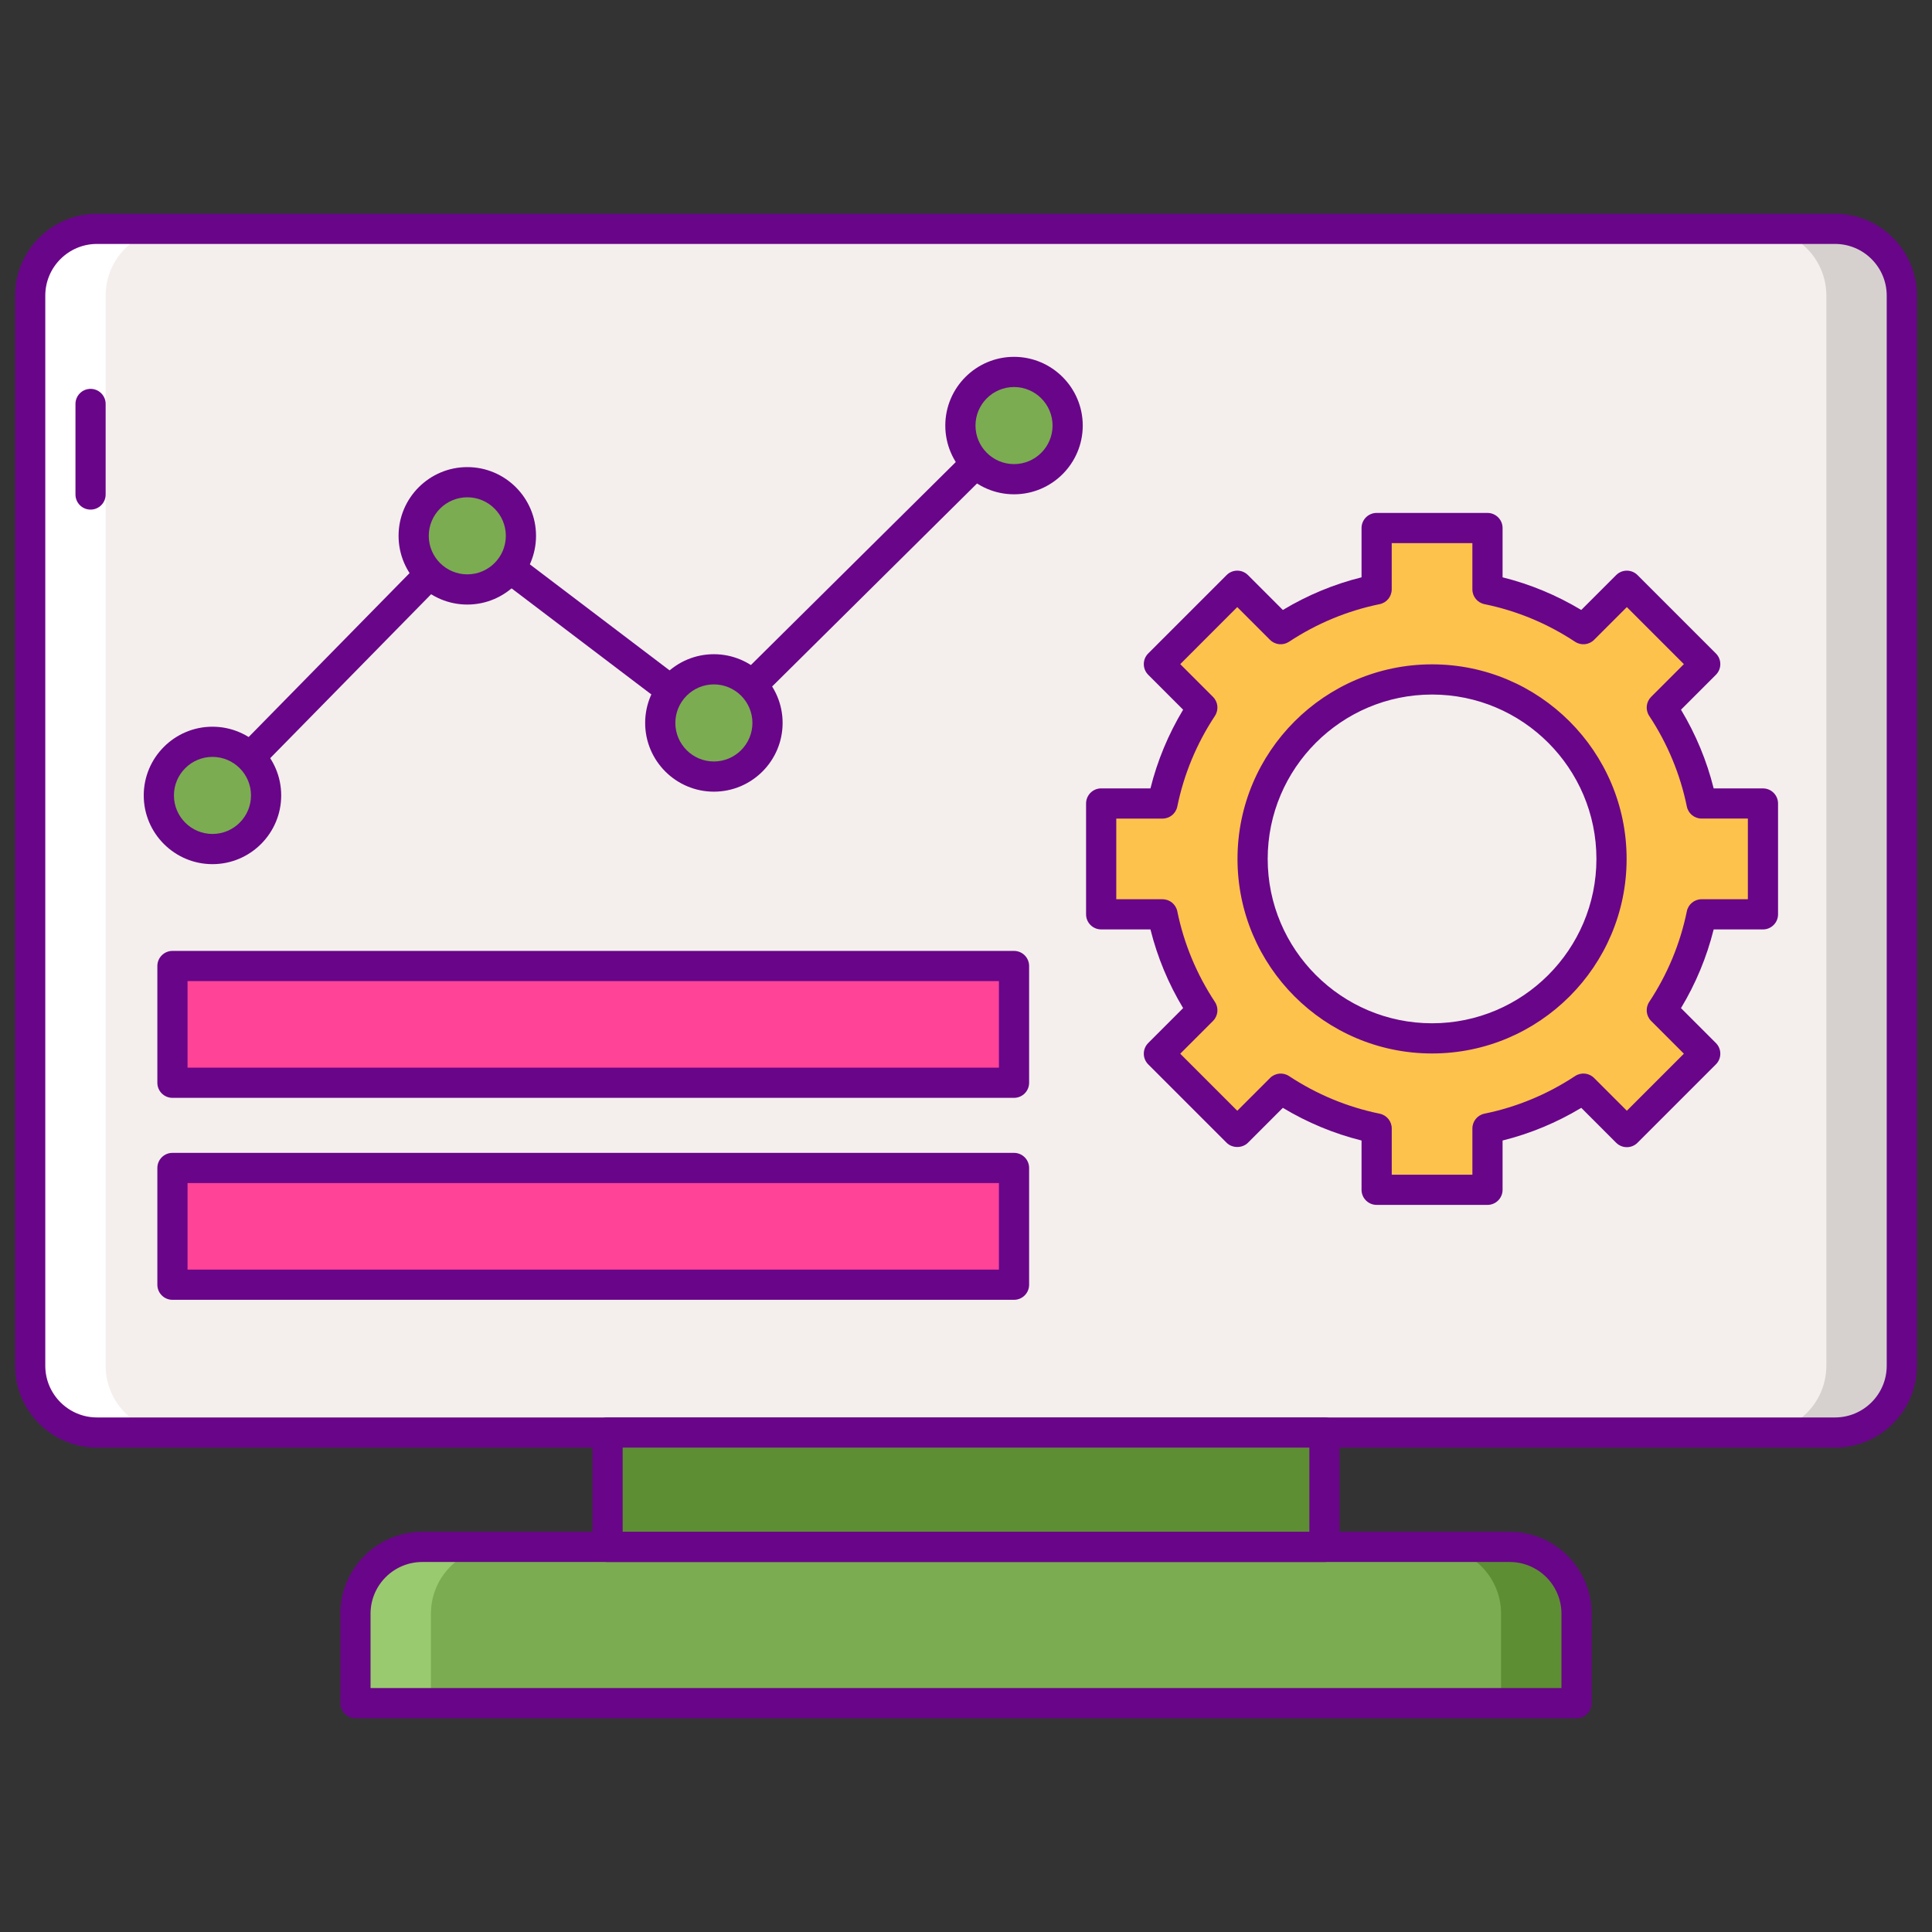 <svg id="Layer_1" enable-background="new 0 0 256 256" height="512" viewBox="0 0 256 256" width="512" xmlns="http://www.w3.org/2000/svg"><rect x="0" y="0" width="256" height="256" fill="#333333" stroke="none"/><path d="m243.15 189.818h-230.3c-4.888 0-8.85-3.962-8.85-8.85v-141.796c0-4.888 3.962-8.85 8.85-8.85h230.3c4.888 0 8.85 3.962 8.85 8.85v141.796c0 4.888-3.962 8.85-8.85 8.85z" fill="#f4efed"/><path d="m22.85 128h111.513v15.471h-111.513z" fill="#ff4397"/><path d="m22.85 154.762h111.513v15.47h-111.513z" fill="#ff4397"/><path d="m243.15 30.322h-10c4.888 0 8.85 3.962 8.85 8.85v141.796c0 4.888-3.962 8.85-8.85 8.85h10c4.888 0 8.85-3.962 8.85-8.85v-141.796c0-4.888-3.962-8.85-8.85-8.85z" fill="#d6d1cf"/><path d="m12.85 189.818h10c-4.888 0-8.85-3.962-8.85-8.85v-141.796c0-4.888 3.962-8.85 8.85-8.85h-10c-4.888 0-8.85 3.962-8.85 8.85v141.796c0 4.888 3.962 8.85 8.85 8.85z" fill="#fff"/><path d="m243.15 191.818h-230.3c-5.983 0-10.85-4.867-10.85-10.851v-141.795c0-5.982 4.867-10.85 10.85-10.85h230.3c5.982 0 10.85 4.867 10.85 10.85v141.796c0 5.983-4.867 10.85-10.85 10.85zm-230.3-159.496c-3.777 0-6.85 3.072-6.85 6.85v141.796c0 3.777 3.073 6.851 6.85 6.851h230.3c3.777 0 6.85-3.073 6.85-6.851v-141.796c0-3.777-3.072-6.85-6.85-6.85z" fill="#690589"/><path d="m208.901 225.678h-161.802v-11.854c0-4.888 3.962-8.85 8.85-8.85h144.102c4.888 0 8.85 3.962 8.85 8.85z" fill="#7bac51"/><path d="m200.051 204.974h-10c4.888 0 8.85 3.962 8.85 8.85v11.855h10v-11.855c0-4.888-3.962-8.85-8.85-8.85z" fill="#5d8e33"/><path d="m55.949 204.974h10c-4.888 0-8.85 3.962-8.85 8.85v11.855h-10v-11.855c0-4.888 3.962-8.85 8.85-8.85z" fill="#99ca6f"/><path d="m80.503 189.818h94.993v15.156h-94.993z" fill="#5d8e33"/><path d="m12 67.526c-1.104 0-2-.896-2-2v-12c0-1.104.896-2 2-2s2 .896 2 2v12c0 1.105-.896 2-2 2z" fill="#690589"/><path d="m208.901 227.678h-161.802c-1.104 0-2-.896-2-2v-11.854c0-5.983 4.867-10.851 10.85-10.851h144.102c5.983 0 10.851 4.867 10.851 10.851v11.854c-.001 1.104-.896 2-2.001 2zm-159.802-4h157.802v-9.854c0-3.777-3.073-6.851-6.851-6.851h-144.101c-3.777 0-6.85 3.073-6.85 6.851z" fill="#690589"/><path d="m175.497 206.974h-94.994c-1.104 0-2-.896-2-2v-15.155c0-1.104.896-2 2-2h94.994c1.104 0 2 .896 2 2v15.155c0 1.104-.895 2-2 2zm-92.994-4h90.994v-11.155h-90.994z" fill="#690589"/><path d="m233.599 121.154v-14.687h-8.128c-.944-4.616-2.767-8.911-5.276-12.712l5.755-5.755-10.385-10.385-5.755 5.755c-3.801-2.509-8.095-4.332-12.712-5.276v-8.128h-14.687v8.128c-4.616.944-8.911 2.767-12.712 5.276l-5.755-5.755-10.385 10.385 5.755 5.755c-2.509 3.801-4.332 8.095-5.276 12.712h-8.128v14.687h8.128c.944 4.616 2.767 8.911 5.276 12.712l-5.755 5.755 10.386 10.385 5.755-5.755c3.801 2.509 8.095 4.332 12.712 5.276v8.128h14.687v-8.128c4.616-.944 8.911-2.767 12.712-5.276l5.755 5.755 10.385-10.385-5.755-5.755c2.509-3.801 4.332-8.095 5.276-12.712zm-43.844 16.436c-13.133 0-23.779-10.646-23.779-23.78 0-13.133 10.646-23.779 23.779-23.779s23.78 10.646 23.78 23.779c-.001 13.133-10.647 23.78-23.78 23.78z" fill="#fcc24c"/><path d="m197.099 159.654h-14.688c-1.104 0-2-.896-2-2v-6.531c-3.669-.915-7.163-2.366-10.427-4.329l-4.625 4.626c-.75.75-2.078.75-2.828 0l-10.386-10.386c-.781-.781-.781-2.047 0-2.828l4.625-4.626c-1.962-3.261-3.413-6.756-4.329-10.427h-6.531c-1.104 0-2-.896-2-2v-14.687c0-1.104.896-2 2-2h6.531c.916-3.671 2.367-7.166 4.329-10.427l-4.625-4.626c-.781-.781-.781-2.047 0-2.828l10.386-10.385c.375-.375.884-.586 1.414-.586.53 0 1.039.211 1.414.586l4.625 4.626c3.262-1.962 6.757-3.413 10.427-4.329v-6.531c0-1.104.896-2 2-2h14.688c1.104 0 2 .896 2 2v6.531c3.67.916 7.165 2.367 10.426 4.328l4.626-4.625c.781-.781 2.047-.781 2.828 0l10.386 10.386c.781.781.781 2.047 0 2.828l-4.625 4.626c1.962 3.261 3.413 6.756 4.329 10.427h6.531c1.104 0 2 .896 2 2v14.687c0 1.104-.896 2-2 2h-6.531c-.916 3.671-2.367 7.166-4.329 10.427l4.625 4.626c.781.781.781 2.047 0 2.828l-10.386 10.386c-.375.375-.884.586-1.414.586-.53 0-1.039-.211-1.414-.586l-4.625-4.626c-3.264 1.963-6.758 3.414-10.427 4.329v6.531c0 1.104-.896 1.999-2 1.999zm-12.688-4h10.688v-6.128c0-.95.669-1.77 1.6-1.96 4.283-.875 8.324-2.552 12.011-4.984.794-.525 1.846-.417 2.516.255l4.34 4.341 7.558-7.558-4.341-4.341c-.672-.672-.778-1.724-.255-2.517 2.432-3.682 4.108-7.723 4.986-12.01.19-.932 1.009-1.6 1.959-1.6h6.128v-10.687h-6.128c-.95 0-1.769-.668-1.959-1.6-.878-4.287-2.555-8.328-4.986-12.01-.523-.793-.417-1.845.255-2.517l4.339-4.338-7.558-7.558-4.341 4.341c-.672.672-1.721.78-2.516.255-3.684-2.431-7.724-4.108-12.01-4.985-.932-.19-1.6-1.009-1.6-1.959v-6.128h-10.688v6.128c0 .95-.668 1.769-1.6 1.959-4.285.877-8.326 2.555-12.011 4.985-.794.523-1.846.416-2.516-.255l-4.34-4.341-7.554 7.558 4.341 4.341c.672.672.778 1.724.255 2.517-2.432 3.682-4.108 7.723-4.986 12.01-.19.932-1.009 1.6-1.959 1.6h-6.128v10.687h6.128c.95 0 1.769.668 1.959 1.6.878 4.287 2.555 8.328 4.986 12.01.523.793.417 1.845-.255 2.517l-4.341 4.341 7.558 7.558 4.34-4.341c.671-.671 1.723-.779 2.516-.255 3.687 2.433 7.728 4.109 12.011 4.984.931.19 1.6 1.01 1.6 1.96v6.125zm5.344-16.064c-14.215 0-25.779-11.565-25.779-25.78s11.564-25.78 25.779-25.78 25.779 11.564 25.779 25.779-11.564 25.781-25.779 25.781zm0-47.56c-12.009 0-21.779 9.771-21.779 21.779 0 12.01 9.771 21.78 21.779 21.78s21.779-9.771 21.779-21.78c0-12.008-9.77-21.779-21.779-21.779z" fill="#690589"/><path d="m28.153 107.398c-.506 0-1.012-.19-1.401-.573-.789-.773-.8-2.04-.026-2.828l33.768-34.398c.706-.718 1.835-.8 2.636-.191l31.29 23.743 38.537-38.181c.784-.775 2.051-.772 2.828.014.777.784.771 2.051-.014 2.828l-39.77 39.402c-.708.702-1.823.775-2.617.172l-31.27-23.729-32.534 33.143c-.392.398-.909.598-1.427.598z" fill="#690589"/><path d="m35.26 105.398c0 3.925-3.182 7.107-7.107 7.107s-7.107-3.182-7.107-7.107 3.182-7.107 7.107-7.107c3.925.001 7.107 3.183 7.107 7.107z" fill="#7bac51"/><path d="m69.027 71c0 3.925-3.182 7.107-7.107 7.107s-7.107-3.182-7.107-7.107 3.182-7.107 7.107-7.107c3.925.001 7.107 3.182 7.107 7.107z" fill="#7bac51"/><path d="m101.7 95.793c0 3.925-3.182 7.107-7.107 7.107s-7.107-3.182-7.107-7.107 3.182-7.107 7.107-7.107 7.107 3.182 7.107 7.107z" fill="#7bac51"/><path d="m141.47 56.39c0 3.925-3.182 7.107-7.107 7.107s-7.107-3.182-7.107-7.107 3.182-7.107 7.107-7.107c3.925.001 7.107 3.182 7.107 7.107z" fill="#7bac51"/><g fill="#690589"><path d="m28.153 114.505c-5.021 0-9.106-4.085-9.106-9.106s4.085-9.106 9.106-9.106 9.107 4.085 9.107 9.106-4.086 9.106-9.107 9.106zm0-14.213c-2.816 0-5.106 2.291-5.106 5.106s2.291 5.106 5.106 5.106 5.107-2.291 5.107-5.106-2.291-5.106-5.107-5.106z"/><path d="m61.92 80.106c-5.021 0-9.107-4.085-9.107-9.106s4.085-9.106 9.107-9.106 9.106 4.085 9.106 9.106-4.084 9.106-9.106 9.106zm0-14.212c-2.816 0-5.107 2.291-5.107 5.106s2.291 5.106 5.107 5.106 5.106-2.291 5.106-5.106-2.29-5.106-5.106-5.106z"/><path d="m94.593 104.899c-5.021 0-9.106-4.085-9.106-9.106s4.085-9.107 9.106-9.107 9.107 4.086 9.107 9.107-4.085 9.106-9.107 9.106zm0-14.213c-2.816 0-5.106 2.291-5.106 5.107 0 2.815 2.291 5.106 5.106 5.106s5.107-2.291 5.107-5.106c0-2.816-2.291-5.107-5.107-5.107z"/><path d="m134.363 65.497c-5.021 0-9.106-4.085-9.106-9.106s4.085-9.107 9.106-9.107 9.106 4.086 9.106 9.107-4.084 9.106-9.106 9.106zm0-14.214c-2.815 0-5.106 2.291-5.106 5.107 0 2.815 2.291 5.106 5.106 5.106s5.106-2.291 5.106-5.106c.001-2.816-2.29-5.107-5.106-5.107z"/><path d="m134.363 145.471h-111.513c-1.104 0-2-.896-2-2v-15.471c0-1.104.896-2 2-2h111.513c1.104 0 2 .896 2 2v15.471c0 1.104-.895 2-2 2zm-109.513-4h107.513v-11.471h-107.513z"/><path d="m134.363 172.232h-111.513c-1.104 0-2-.896-2-2v-15.471c0-1.104.896-2 2-2h111.513c1.104 0 2 .896 2 2v15.471c0 1.105-.895 2-2 2zm-109.513-4h107.513v-11.471h-107.513z"/></g></svg>